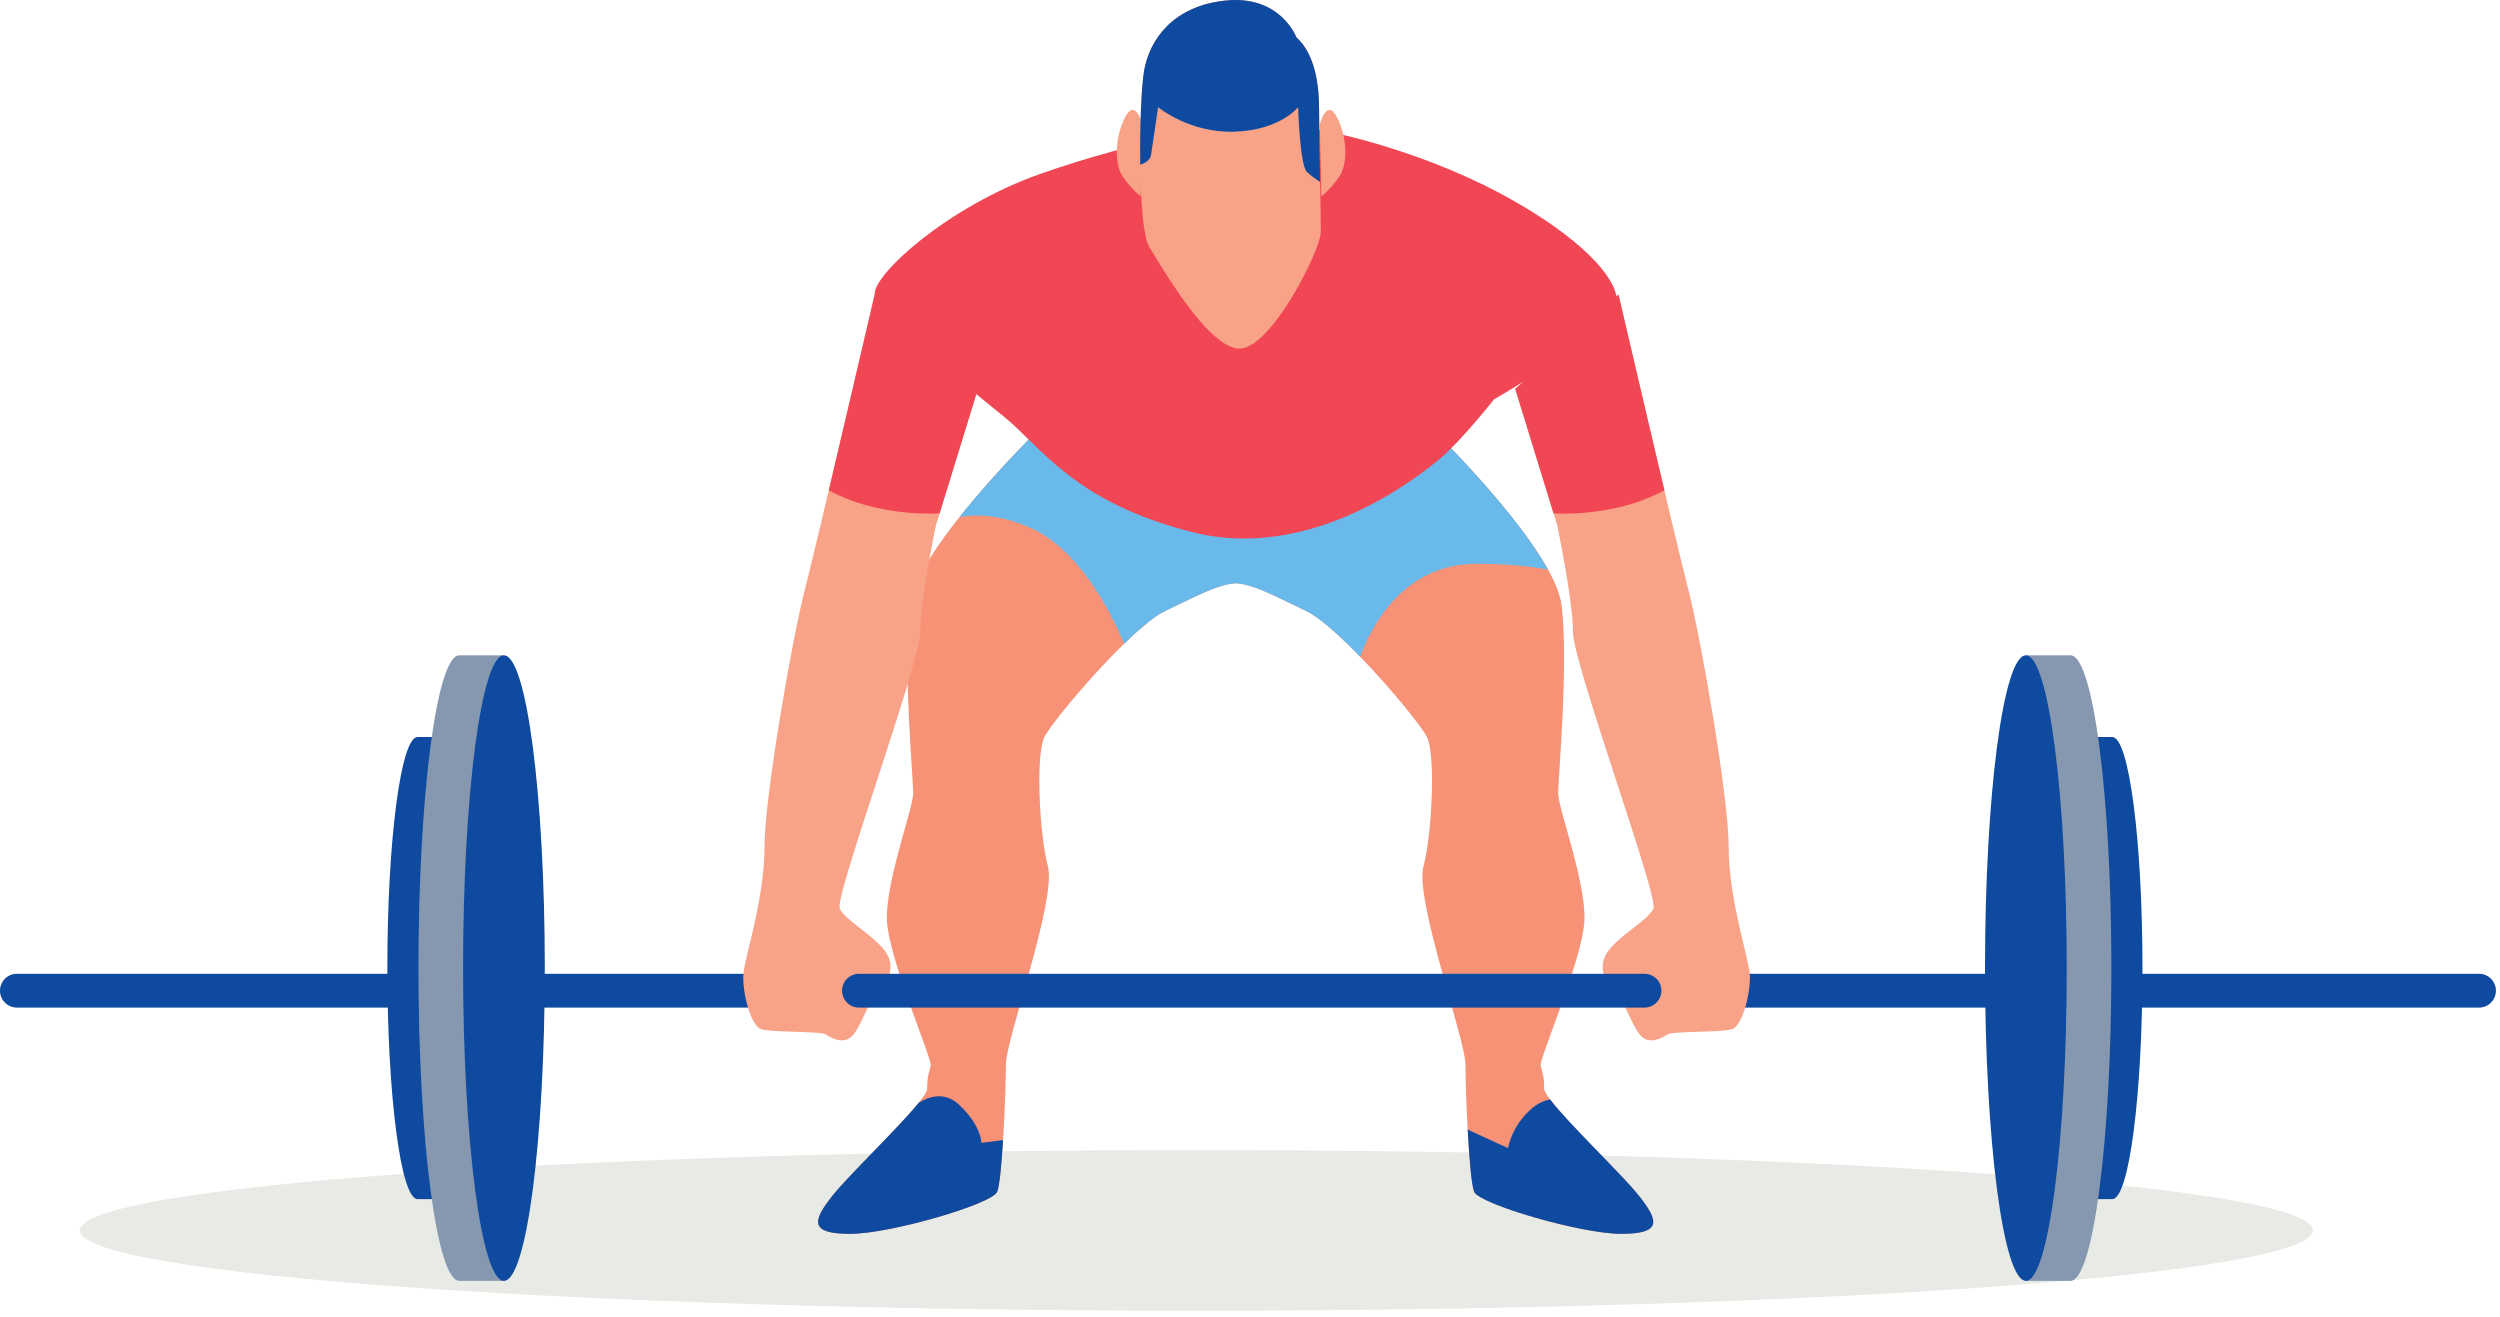 <svg width="374" height="197" viewBox="0 0 374 197" fill="none" xmlns="http://www.w3.org/2000/svg">
<path d="M346.009 184.069C346.009 190.704 271.228 196.082 178.981 196.082C86.734 196.082 11.953 190.704 11.953 184.069C11.953 177.436 86.734 172.057 178.981 172.057C271.228 172.057 346.009 177.436 346.009 184.069Z" fill="#E8EAE5"/>
<path d="M245.14 178.827C242 174.901 231.008 164.695 231.008 162.863C231.008 161.031 230.747 160.507 230.484 159.46C230.221 158.413 236.765 143.495 237.028 137.737C237.289 131.979 233.101 120.987 233.101 118.631C233.101 116.275 234.672 99.524 233.625 90.625C232.579 81.727 213.209 63.145 213.209 63.145L184.857 68.3L156.505 63.145C156.505 63.145 137.139 81.727 136.091 90.625C135.044 99.524 136.615 116.275 136.615 118.631C136.615 120.987 132.427 131.979 132.689 137.737C132.951 143.495 139.493 158.413 139.232 159.46C138.971 160.507 138.708 161.031 138.708 162.863C138.708 164.695 127.716 174.901 124.575 178.827C121.435 182.753 121.172 184.585 127.192 184.585C133.212 184.585 148.392 180.136 149.177 178.304C149.963 176.472 150.485 162.863 150.485 159.199C150.485 155.535 158.076 134.596 156.768 129.623C155.459 124.651 154.936 112.873 156.244 110.256C157.553 107.639 169.331 93.767 174.303 91.411C179.028 89.173 182.095 87.428 184.857 87.257C187.621 87.428 190.688 89.173 195.412 91.411C200.385 93.767 212.163 107.639 213.472 110.256C214.78 112.873 214.256 124.651 212.948 129.623C211.639 134.596 219.229 155.535 219.229 159.199C219.229 162.863 219.752 176.472 220.537 178.304C221.323 180.136 236.504 184.585 242.524 184.585C248.543 184.585 248.281 182.753 245.14 178.827Z" fill="#F79277"/>
<path d="M231.583 85.207C226.378 75.783 213.21 63.145 213.21 63.145L184.858 68.3L156.506 63.145C156.506 63.145 149.387 69.979 143.547 77.341C146.135 76.882 149.583 77.019 153.888 78.848C161.215 81.962 165.974 91.095 168.174 96.3C170.53 94.008 172.75 92.148 174.303 91.411C179.028 89.174 182.095 87.428 184.858 87.257C187.622 87.428 190.688 89.174 195.412 91.411C197.384 92.346 200.427 95.099 203.463 98.235C205.254 93.451 210.08 84.344 220.891 84.344C225.318 84.344 228.824 84.707 231.583 85.207Z" fill="#69B9EA"/>
<path d="M149.177 178.304C149.533 177.472 149.836 174.202 150.06 170.545L146.821 170.976C146.821 170.976 146.821 168.359 143.419 165.217C141.248 163.214 138.868 164.087 137.427 164.981C134.447 168.692 127.061 175.72 124.575 178.827C121.435 182.753 121.172 184.585 127.192 184.585C133.212 184.585 148.392 180.136 149.177 178.304Z" fill="#0E4A9F"/>
<path d="M245.14 178.827C242.533 175.571 234.541 168.001 231.888 164.468C231.032 164.645 230.131 165.021 229.265 165.741C226.125 168.359 225.601 171.761 225.601 171.761L219.565 168.988C219.796 173.24 220.132 177.355 220.537 178.304C221.323 180.136 236.504 184.585 242.524 184.585C248.543 184.585 248.281 182.753 245.14 178.827Z" fill="#0E4A9F"/>
<path d="M76.584 150.735H2.529C1.133 150.735 0 149.603 0 148.207C0 146.809 1.133 145.676 2.529 145.676H76.584C77.981 145.676 79.113 146.809 79.113 148.207C79.113 149.603 77.981 150.735 76.584 150.735Z" fill="#0E4A9F"/>
<path d="M67.396 110.26H62.462C59.969 110.26 57.948 125.735 57.948 144.825C57.948 163.916 59.969 179.39 62.462 179.39H67.396V110.26Z" fill="#0E4A9F"/>
<path d="M75.389 98.035H68.712C65.336 98.035 62.6 118.984 62.6 144.826C62.6 170.667 65.336 191.616 68.712 191.616H75.389V98.035Z" fill="#8698B0"/>
<path d="M81.501 144.826C81.501 170.667 78.765 191.616 75.389 191.616C72.015 191.616 69.277 170.667 69.277 144.826C69.277 118.984 72.015 98.035 75.389 98.035C78.765 98.035 81.501 118.984 81.501 144.826Z" fill="#0E4A9F"/>
<path d="M370.86 150.735H303.652C302.255 150.735 301.123 149.603 301.123 148.207C301.123 146.809 302.255 145.676 303.652 145.676H370.86C372.256 145.676 373.389 146.809 373.389 148.207C373.389 149.603 372.256 150.735 370.86 150.735Z" fill="#0E4A9F"/>
<path d="M311.065 110.26H315.997C318.492 110.26 320.513 125.735 320.513 144.825C320.513 163.916 318.492 179.39 315.997 179.39H311.065V110.26Z" fill="#0E4A9F"/>
<path d="M303.072 98.035H309.75C313.126 98.035 315.862 118.984 315.862 144.826C315.862 170.667 313.126 191.616 309.75 191.616H303.072V98.035Z" fill="#8698B0"/>
<path d="M296.959 144.826C296.959 170.667 299.695 191.616 303.072 191.616C306.447 191.616 309.184 170.667 309.184 144.826C309.184 118.984 306.447 98.035 303.072 98.035C299.695 98.035 296.959 118.984 296.959 144.826Z" fill="#0E4A9F"/>
<path d="M120.045 150.735H76.584C75.188 150.735 74.055 149.603 74.055 148.207C74.055 146.809 75.188 145.676 76.584 145.676H120.045C121.443 145.676 122.575 146.809 122.575 148.207C122.575 149.603 121.443 150.735 120.045 150.735Z" fill="#0E4A9F"/>
<path d="M130.857 44.039C130.857 44.039 122.22 81.204 120.388 88.269C118.555 95.338 114.368 119.155 114.368 126.744C114.368 134.333 111.489 142.972 111.227 145.589C110.965 148.207 112.275 153.44 113.844 153.964C115.415 154.488 122.743 154.225 123.528 154.749C124.313 155.272 126.145 156.32 127.453 155.011C128.763 153.703 129.809 150.039 130.857 149.254C131.903 148.468 134.259 145.327 132.689 142.711C131.119 140.093 126.407 137.737 125.621 135.904C124.836 134.072 137.661 99.264 137.661 94.551C137.661 89.84 140.017 78.587 140.017 78.587L146.299 58.172C146.299 58.172 133.212 46.917 130.857 44.039Z" fill="#F8A388"/>
<path d="M303.652 150.735H253.344C251.946 150.735 250.814 149.603 250.814 148.207C250.814 146.809 251.946 145.676 253.344 145.676H303.652C305.049 145.676 306.181 146.809 306.181 148.207C306.181 149.603 305.049 150.735 303.652 150.735Z" fill="#0E4A9F"/>
<path d="M242.121 44.039C242.121 44.039 250.757 81.204 252.589 88.269C254.421 95.338 258.609 119.155 258.609 126.744C258.609 134.333 261.488 142.972 261.749 145.589C262.012 148.207 260.702 153.44 259.133 153.964C257.562 154.488 250.234 154.225 249.449 154.749C248.664 155.272 246.832 156.32 245.524 155.011C244.214 153.703 243.168 150.039 242.121 149.254C241.074 148.468 238.718 145.327 240.289 142.711C241.86 140.093 246.57 137.737 247.356 135.904C248.14 134.072 235.316 99.264 235.316 94.551C235.316 89.84 232.961 78.587 232.961 78.587L226.68 58.172C226.68 58.172 239.765 46.917 242.121 44.039Z" fill="#F8A388"/>
<path d="M242.121 44.039C242.04 44.138 241.944 44.248 241.839 44.367C241.08 40.248 234.497 34.287 224.293 28.859C211.992 22.316 194.717 17.604 185.033 18.39C185.033 18.39 169.853 21.007 155.721 25.98C141.587 30.952 130.595 41.159 130.857 44.039C130.857 44.039 127.077 60.304 123.987 73.36C126.012 74.428 128.385 75.37 131.119 75.969C134.763 76.769 137.941 76.928 140.567 76.799L146.055 58.964C147.657 60.283 149.109 61.458 150.224 62.36C155.721 66.809 160.693 75.184 178.491 79.633C196.288 84.083 212.253 71.259 215.395 68.641C218.535 66.024 223.508 59.743 223.508 59.743C223.508 59.743 225.373 58.671 227.912 57.105C227.143 57.772 226.68 58.172 226.68 58.172L232.411 76.799C235.036 76.928 238.215 76.769 241.86 75.969C244.592 75.37 246.967 74.428 248.991 73.36C245.901 60.304 242.121 44.039 242.121 44.039Z" fill="#F14654"/>
<path d="M193.932 5.565C193.932 5.565 191.577 -0.717 183.464 0.068C175.35 0.853 171.946 6.089 171.162 10.539C170.377 14.988 170.114 34.093 171.946 36.972C173.778 39.851 180.584 51.889 185.296 52.153C190.006 52.415 197.596 37.495 197.596 34.616C197.596 31.737 197.334 19.699 197.334 16.296C197.334 12.893 196.81 8.183 193.932 5.565Z" fill="#F8A388"/>
<path d="M170.9 18.652C170.9 18.652 169.853 14.464 168.283 17.604C166.713 20.745 166.713 24.671 168.021 26.503C169.331 28.335 170.639 29.381 170.639 29.381L170.9 18.652Z" fill="#F8A388"/>
<path d="M197.431 18.652C197.431 18.652 198.477 14.464 200.048 17.604C201.619 20.745 201.619 24.671 200.309 26.503C199.001 28.335 197.693 29.381 197.693 29.381L197.431 18.652Z" fill="#F8A388"/>
<path d="M197.335 16.296C197.335 12.893 196.811 8.183 193.932 5.566C193.932 5.566 191.578 -0.717 183.464 0.068C175.35 0.854 171.947 6.088 171.163 10.539C170.763 12.802 170.5 18.859 170.579 24.643C171.342 24.399 172.087 23.952 172.21 23.102C172.471 21.27 173.256 16.035 173.256 16.035C173.256 16.035 177.968 19.96 184.772 19.699C191.578 19.436 194.195 16.035 194.195 16.035C194.195 16.035 194.456 24.671 195.503 25.718C196.002 26.216 196.796 26.772 197.492 27.22C197.419 22.968 197.335 18.233 197.335 16.296Z" fill="#0E4A9F"/>
<path d="M246.016 150.735H128.501C127.104 150.735 125.972 149.603 125.972 148.207C125.972 146.809 127.104 145.676 128.501 145.676H246.016C247.413 145.676 248.544 146.809 248.544 148.207C248.544 149.603 247.413 150.735 246.016 150.735Z" fill="#0E4A9F"/>
</svg>

